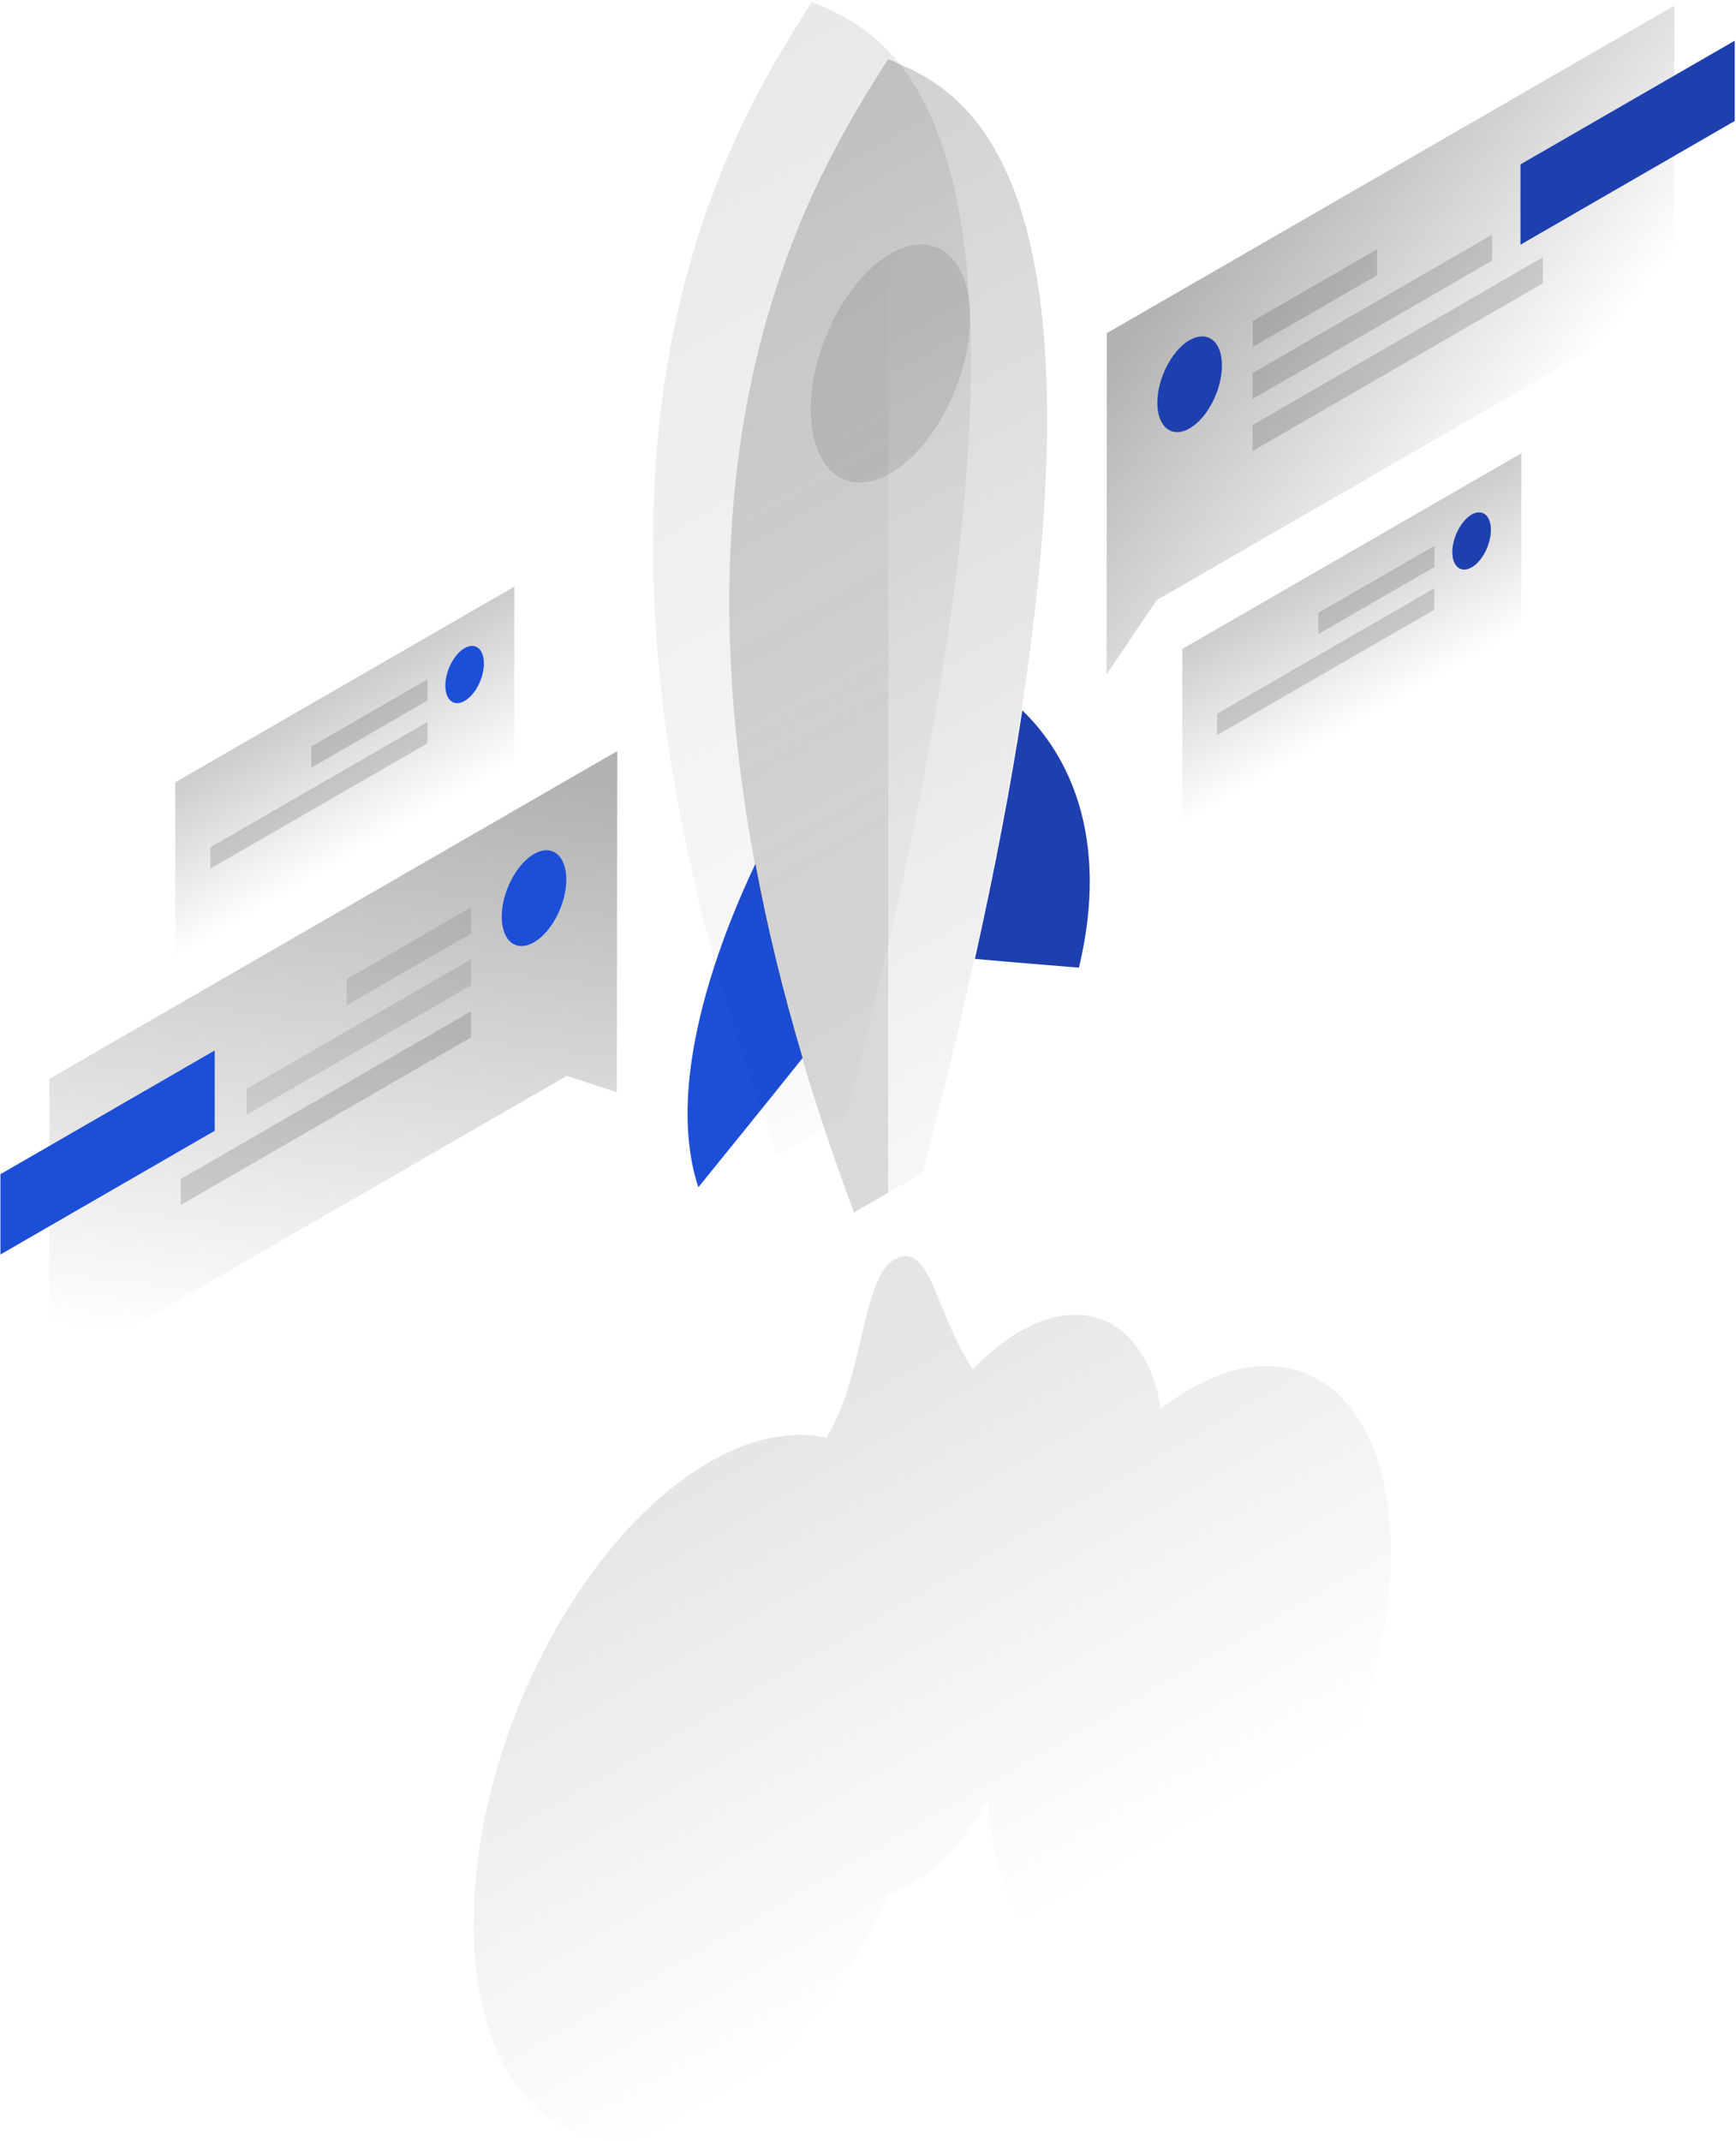 <?xml version="1.0" encoding="utf-8"?>
<!-- Generator: Adobe Illustrator 22.1.0, SVG Export Plug-In . SVG Version: 6.00 Build 0)  -->
<svg version="1.1" id="Слой_1" xmlns="http://www.w3.org/2000/svg" xmlns:xlink="http://www.w3.org/1999/xlink" x="0px" y="0px"
	 viewBox="0 0 828 1021" style="enable-background:new 0 0 828 1024;" xml:space="preserve">
<style type="text/css">
	.st0{fill:#1D4ED8;}
	.st1{fill:#1E40AF;}
	.st2{opacity:0.2;fill:url(#SVGID_1_);enable-background:new    ;}
	.st3{opacity:0.1;fill:url(#SVGID_2_);enable-background:new    ;}
	.st4{opacity:0.15;fill:url(#SVGID_3_);enable-background:new    ;}
	.st5{opacity:0.1;fill:#000000;enable-background:new    ;}
	.st6{opacity:0.1;fill:url(#SVGID_4_);enable-background:new    ;}
	.st7{opacity:0.3;fill:url(#SVGID_5_);enable-background:new    ;}
	.st8{opacity:0.15;fill:#000000;enable-background:new    ;}
	.st9{opacity:0.3;fill:url(#SVGID_6_);enable-background:new    ;}
	.st10{opacity:0.2;fill:url(#SVGID_7_);enable-background:new    ;}
	.st11{opacity:0.2;fill:url(#SVGID_8_);enable-background:new    ;}
</style>
<path class="st0" d="M382.8,504.6c-17.2,21.5-36.3,45.1-49.7,61.6c-14.9-44.8,5-107.4,27.2-154.2
	C365.7,441.1,373.1,471.9,382.8,504.6z"/>
<path class="st1" d="M487.6,338.8c22.1,21.2,41.9,60.8,27,122.7c-13.4-1.1-32.4-2.6-49.6-4.2C474.8,413.3,482.2,374,487.6,338.8z"/>
<linearGradient id="SVGID_1_" gradientUnits="userSpaceOnUse" x1="279.471" y1="976.973" x2="590.322" y2="438.42" gradientTransform="matrix(1 0 0 -1 0 1022)">
	<stop  offset="0" style="stop-color:#000000"/>
	<stop  offset="1" style="stop-color:#000000;stop-opacity:0"/>
</linearGradient>
<path class="st2" d="M440.1,559.3C563.6,84.7,462,44.4,423.6,28.2c-38.4,60.6-140,218.2-16.3,550L440.1,559.3z"/>
<linearGradient id="SVGID_2_" gradientUnits="userSpaceOnUse" x1="243.08" y1="1004.266" x2="553.931" y2="465.712" gradientTransform="matrix(1 0 0 -1 0 1022)">
	<stop  offset="0" style="stop-color:#000000"/>
	<stop  offset="1" style="stop-color:#000000;stop-opacity:0"/>
</linearGradient>
<path class="st3" d="M403.7,532c123.6-474.5,22-514.8-16.5-531.1c-38.4,60.6-140,218.2-16.3,550L403.7,532z"/>
<linearGradient id="SVGID_3_" gradientUnits="userSpaceOnUse" x1="337.439" y1="859.538" x2="577.402" y2="426.558" gradientTransform="matrix(1 0 0 -1 0 1022)">
	<stop  offset="0" style="stop-color:#000000;stop-opacity:0"/>
	<stop  offset="1" style="stop-color:#000000"/>
</linearGradient>
<path class="st4" d="M407.3,578.2c-123.7-331.8-22.1-489.4,16.3-550v540.6L407.3,578.2z"/>
<path class="st5" d="M386.7,195.3c0,28.9,17,42.5,38,30.4s38-45.4,38-74.3c0-28.9-17-42.5-38-30.4S386.7,166.4,386.7,195.3z"/>
<linearGradient id="SVGID_4_" gradientUnits="userSpaceOnUse" x1="360.014" y1="337.182" x2="494.277" y2="104.568" gradientTransform="matrix(1 0 0 -1 0 1022)">
	<stop  offset="0" style="stop-color:#000000"/>
	<stop  offset="1" style="stop-color:#000000;stop-opacity:0"/>
</linearGradient>
<path class="st6" d="M423.9,903.4c-20.6,45.3-51.3,84.3-85.6,104.1c-62,35.8-112.3-4.6-112.4-90.2c0-85.6,50.3-184.1,112.3-219.9
	c20.4-11.8,39.5-15.3,56-11.7c8.7-14.2,12.9-32.2,16.6-48c4.3-18.2,7.9-33.7,16.9-37.6c10.3-4.5,14.9,6.9,21.4,22.7
	c3.8,9.3,8.3,20.3,14.9,30.4c7.1-7.5,14.6-13.7,22.5-18.2c33.1-19.1,60.7-2.6,67.2,36.8c4.5-3.4,9-6.5,13.6-9.2
	c53.1-30.6,96.1,4.1,96.1,77.7c0,73.5-43,157.9-96,188.5c-51.5,29.7-93.6-2.2-96-71.3c-9.7,18-22.6,33.1-36.9,41.3
	C431,900.8,427.4,902.3,423.9,903.4z"/>
<linearGradient id="SVGID_5_" gradientUnits="userSpaceOnUse" x1="178.054" y1="659.231" x2="143.054" y2="375.365" gradientTransform="matrix(1 0 0 -1 0 1022)">
	<stop  offset="0" style="stop-color:#000000"/>
	<stop  offset="1" style="stop-color:#000000;stop-opacity:0"/>
</linearGradient>
<path class="st7" d="M294.4,358.2L23.6,514.5l-0.1,141.1l246.8-142.5l23.9,7.8L294.4,358.2z"/>
<path class="st0" d="M102.4,539.3l0-38.3L0.2,560l0,38.3L102.4,539.3z"/>
<path class="st5" d="M224.7,432.7L165.4,467l0,12.4l59.3-34.2L224.7,432.7z"/>
<path class="st5" d="M224.7,457.5l-107.1,61.8l0,12.4l107.1-61.8L224.7,457.5z"/>
<path class="st8" d="M224.7,482.3l-138.5,80l0,12.4l138.5-80L224.7,482.3z"/>
<path class="st0" d="M239.3,437.2c0,11.6,6.9,17.1,15.4,12.2c8.5-4.9,15.4-18.3,15.4-29.9c0-11.6-6.9-17.1-15.4-12.2
	C246.2,412.2,239.3,425.6,239.3,437.2z"/>
<linearGradient id="SVGID_6_" gradientUnits="userSpaceOnUse" x1="586.9" y1="919.599" x2="726.682" y2="810.154" gradientTransform="matrix(1 0 0 -1 0 1022)">
	<stop  offset="0" style="stop-color:#000000"/>
	<stop  offset="1" style="stop-color:#000000;stop-opacity:0"/>
</linearGradient>
<path class="st9" d="M527.9,158.9L798.6,2.7l-0.1,141.1L551.7,286.2l-23.9,35.4L527.9,158.9z"/>
<path class="st1" d="M827.4,57.7l0-38.3l-102.2,59l0,38.3L827.4,57.7z"/>
<path class="st8" d="M597.5,153.1l59.3-34.2l0,12.4l-59.3,34.2L597.5,153.1z"/>
<path class="st8" d="M597.4,177.9l114.3-66l0,12.4l-114.3,66L597.4,177.9z"/>
<path class="st8" d="M597.4,202.7l138.5-80l0,12.4l-138.5,80L597.4,202.7z"/>
<path class="st1" d="M582.8,174.4c0,11.6-6.9,25-15.4,29.9s-15.4-0.6-15.4-12.2c0-11.6,6.9-25,15.4-29.9
	C576,157.4,582.9,162.8,582.8,174.4z"/>
<linearGradient id="SVGID_7_" gradientUnits="userSpaceOnUse" x1="626.496" y1="748.674" x2="662.962" y2="685.497" gradientTransform="matrix(1 0 0 -1 0 1022)">
	<stop  offset="0" style="stop-color:#000000"/>
	<stop  offset="1" style="stop-color:#000000;stop-opacity:0"/>
</linearGradient>
<path class="st10" d="M563.9,309.5l161.7-93.3l0,84.2l-161.7,93.3L563.9,309.5z"/>
<path class="st8" d="M684.2,260.3l-55.4,32l0,10.1l55.4-32L684.2,260.3z"/>
<path class="st8" d="M684.1,280.6l-103.6,59.8l0,10.2l103.6-59.8L684.1,280.6z"/>
<path class="st1" d="M692.7,263.3c0,6.9,4.1,10.2,9.2,7.3c5.1-2.9,9.2-10.9,9.2-17.9c0-6.9-4.1-10.2-9.2-7.3
	C696.8,248.4,692.7,256.4,692.7,263.3z"/>
<linearGradient id="SVGID_8_" gradientUnits="userSpaceOnUse" x1="146.234" y1="684.997" x2="182.701" y2="621.819" gradientTransform="matrix(1 0 0 -1 0 1022)">
	<stop  offset="0" style="stop-color:#000000"/>
	<stop  offset="1" style="stop-color:#000000;stop-opacity:0"/>
</linearGradient>
<path class="st11" d="M83.6,373.1l161.7-93.3l0,84.2L83.6,457.4L83.6,373.1z"/>
<path class="st8" d="M203.9,324l-55.4,32l0,10.1l55.4-32L203.9,324z"/>
<path class="st8" d="M203.9,344.3l-103.6,59.8l0,10.2l103.6-59.8L203.9,344.3z"/>
<path class="st0" d="M212.4,327c0,6.9,4.1,10.2,9.2,7.3c5.1-2.9,9.2-10.9,9.2-17.9c0-6.9-4.1-10.2-9.2-7.3S212.4,320.1,212.4,327z"
	/>
</svg>
